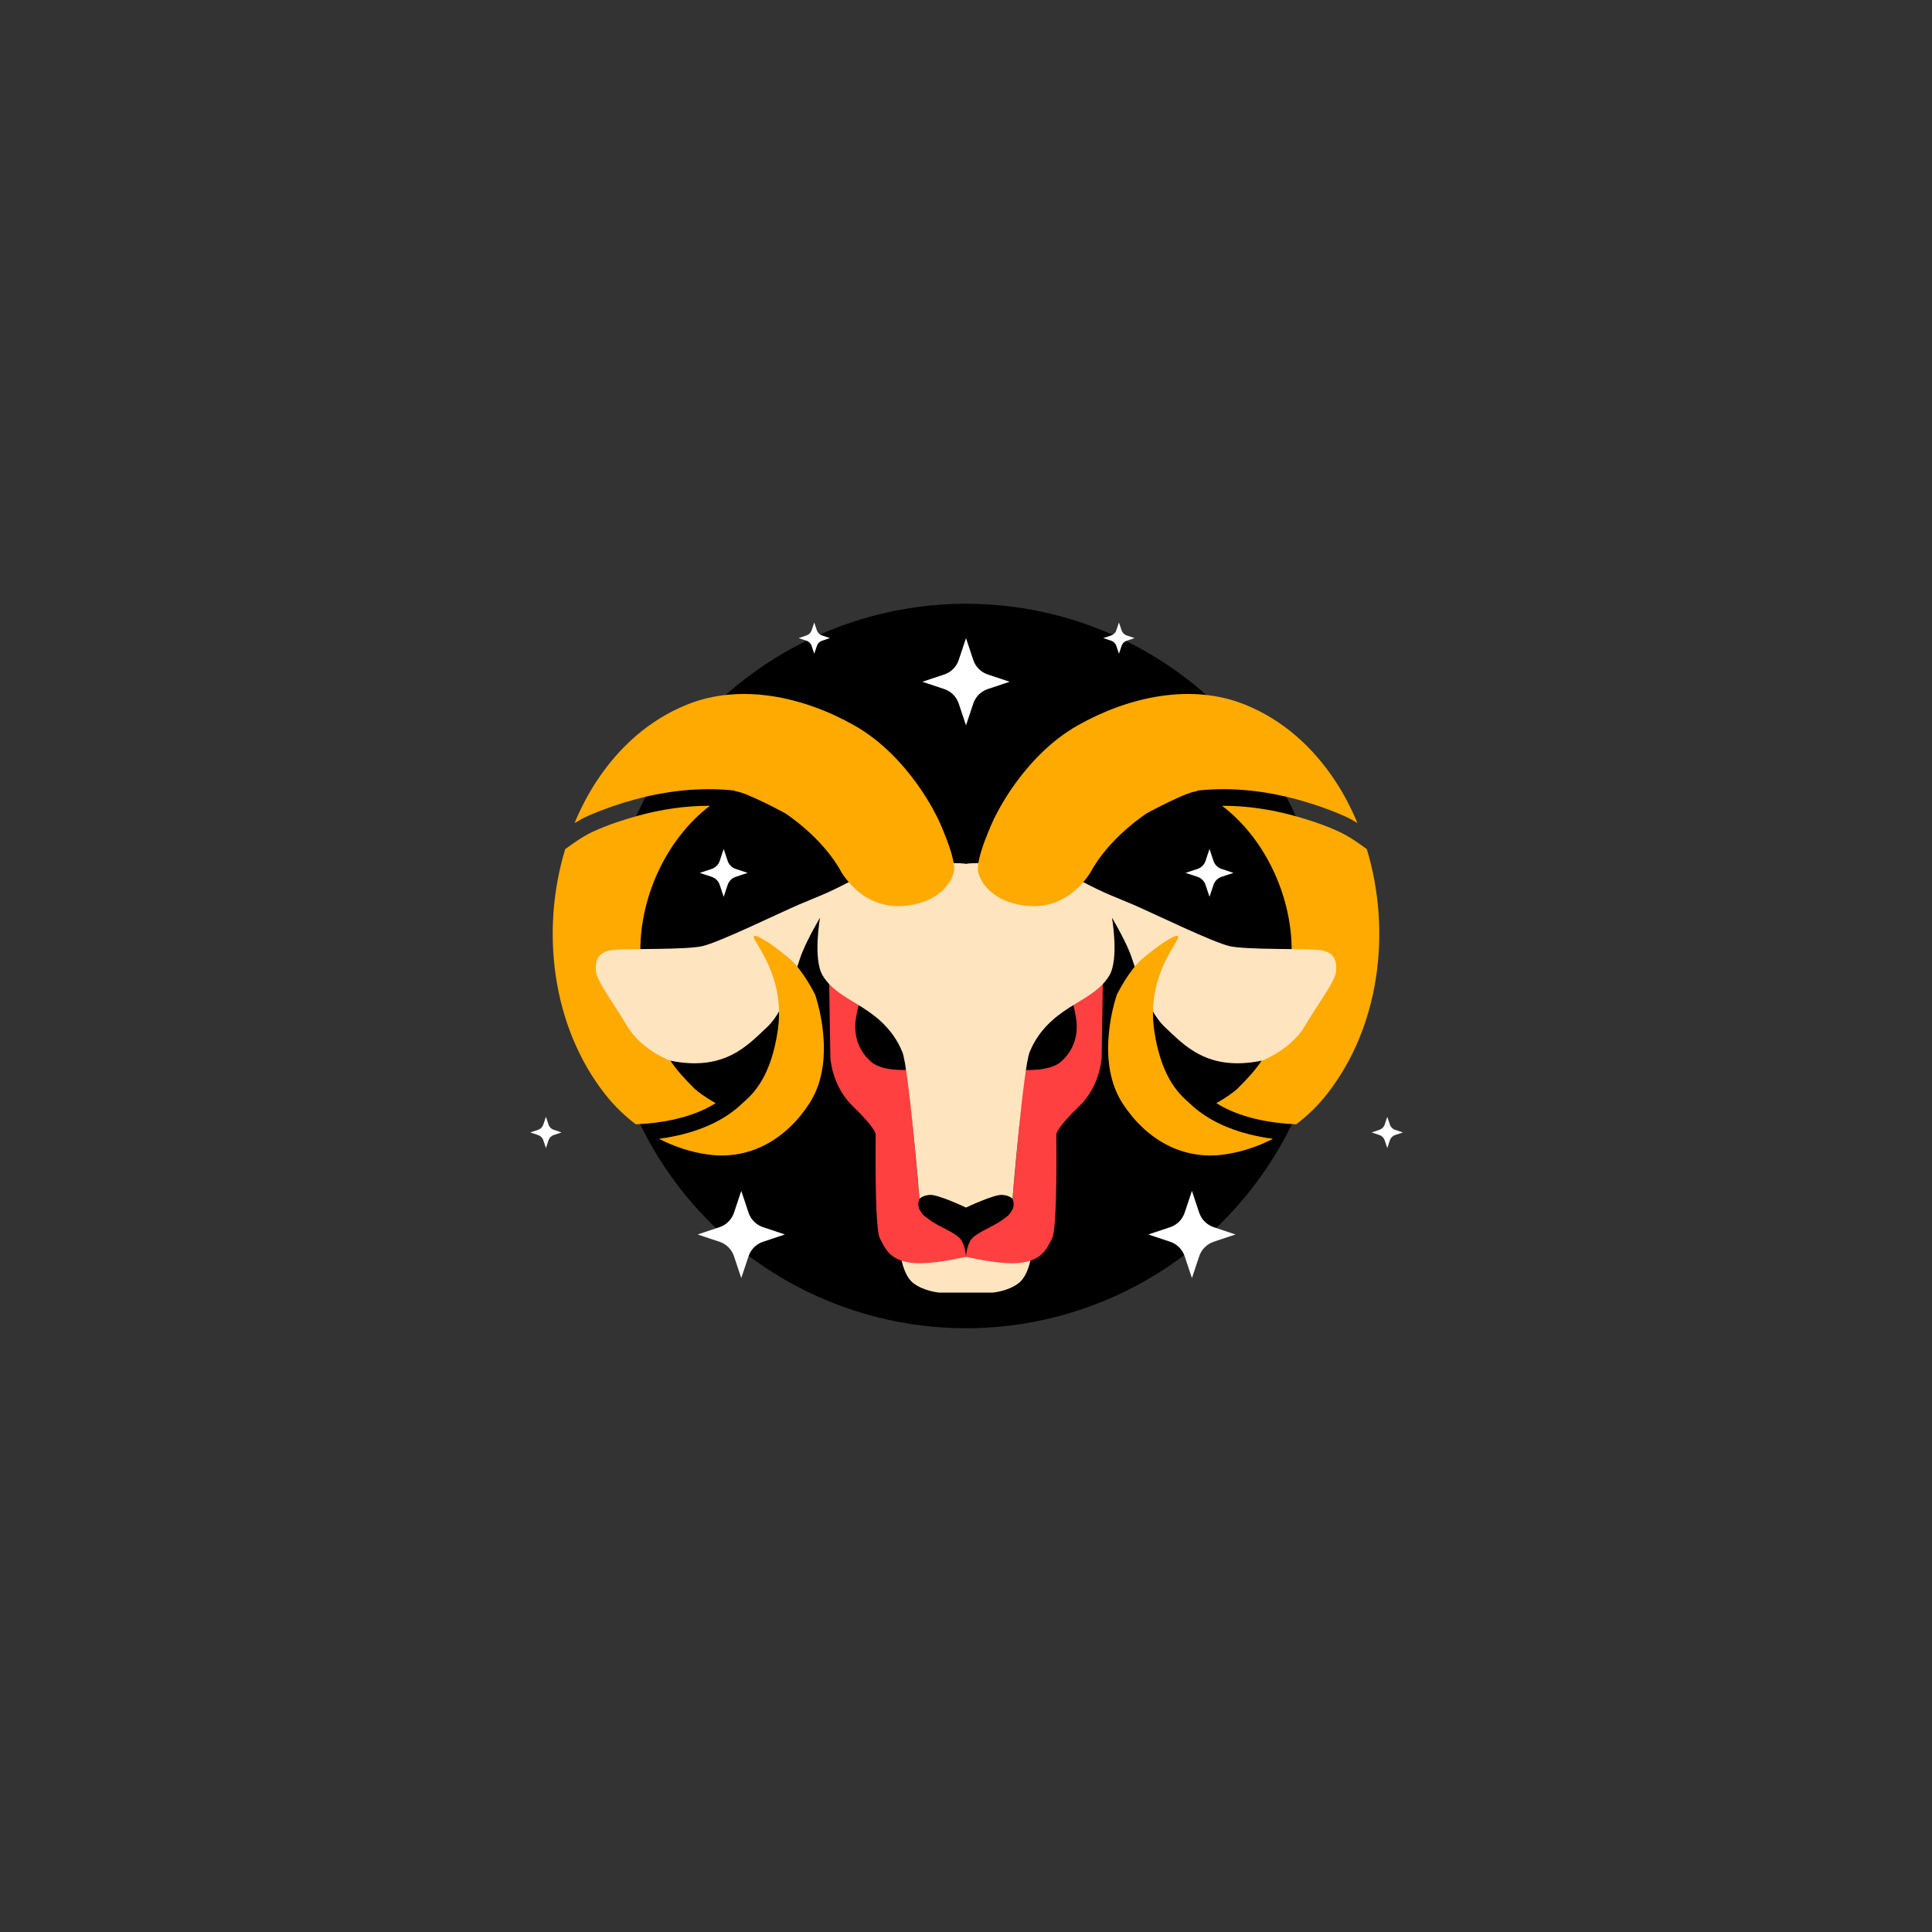 <?xml version="1.0" encoding="UTF-8"?>
<svg id="Layer_2" data-name="Layer 2" xmlns="http://www.w3.org/2000/svg" viewBox="0 0 288 288">
  <rect x="0" y="0" width="288" height="288" fill="#333333" stroke="none"/>
  <defs>
    <style>
      .cls-1 {
        fill: #fff;
      }

      .cls-2 {
        fill: #ffe4c0;
      }

      .cls-3 {
        fill: #ff4040;
      }

      .cls-4 {
        fill: #fa0;
      }
    </style>
  </defs>
  <circle cx="144" cy="144" r="54"/>
  <g>
    <path class="cls-1" d="m110.5,190.52l-1.08-3.24c-.34-1.03-1.15-1.84-2.18-2.18l-3.24-1.08,3.24-1.08c1.03-.34,1.84-1.15,2.18-2.18l1.08-3.24,1.08,3.24c.34,1.03,1.15,1.84,2.18,2.18l3.24,1.08-3.24,1.08c-1.03.34-1.84,1.15-2.18,2.18l-1.08,3.24Z"/>
    <path class="cls-1" d="m107.88,133.69l-.59-1.78c-.19-.57-.63-1.01-1.2-1.2l-1.78-.59,1.78-.59c.57-.19,1.01-.63,1.2-1.2l.59-1.78.59,1.78c.19.57.63,1.01,1.2,1.2l1.78.59-1.78.59c-.57.19-1.01.63-1.2,1.2l-.59,1.78Z"/>
    <path class="cls-1" d="m121.38,97.45l-.39-1.16c-.12-.37-.41-.66-.78-.78l-1.16-.39,1.16-.39c.37-.12.66-.41.78-.78l.39-1.16.39,1.16c.12.37.41.66.78.78l1.16.39-1.16.39c-.37.12-.66.41-.78.78l-.39,1.16Z"/>
    <path class="cls-1" d="m81.38,171.14l-.39-1.16c-.12-.37-.41-.66-.78-.78l-1.16-.39,1.16-.39c.37-.12.66-.41.78-.78l.39-1.16.39,1.16c.12.37.41.66.78.78l1.16.39-1.16.39c-.37.12-.66.41-.78.78l-.39,1.16Z"/>
    <path class="cls-1" d="m144,108.13l-1.08-3.24c-.34-1.03-1.15-1.84-2.18-2.18l-3.24-1.08,3.24-1.08c1.03-.34,1.84-1.15,2.18-2.18l1.08-3.24,1.08,3.24c.34,1.03,1.15,1.84,2.18,2.18l3.24,1.08-3.24,1.08c-1.03.34-1.84,1.15-2.18,2.18l-1.08,3.24Z"/>
    <path class="cls-1" d="m177.68,190.52l1.08-3.24c.34-1.03,1.15-1.84,2.18-2.18l3.24-1.08-3.24-1.08c-1.03-.34-1.84-1.15-2.18-2.18l-1.08-3.24-1.08,3.24c-.34,1.03-1.15,1.84-2.18,2.18l-3.24,1.08,3.24,1.08c1.03.34,1.84,1.15,2.18,2.18l1.08,3.24Z"/>
    <path class="cls-1" d="m180.3,133.69l.59-1.78c.19-.57.63-1.01,1.2-1.2l1.78-.59-1.78-.59c-.57-.19-1.01-.63-1.2-1.2l-.59-1.78-.59,1.78c-.19.57-.63,1.01-1.2,1.2l-1.78.59,1.78.59c.57.19,1.01.63,1.2,1.2l.59,1.78Z"/>
    <path class="cls-1" d="m166.8,97.45l.39-1.16c.12-.37.41-.66.78-.78l1.16-.39-1.16-.39c-.37-.12-.66-.41-.78-.78l-.39-1.16-.39,1.16c-.12.37-.41.66-.78.78l-1.16.39,1.16.39c.37.12.66.41.78.78l.39,1.16Z"/>
    <path class="cls-1" d="m206.8,171.14l.39-1.16c.12-.37.41-.66.78-.78l1.16-.39-1.16-.39c-.37-.12-.66-.41-.78-.78l-.39-1.16-.39,1.16c-.12.37-.41.66-.78.78l-1.16.39,1.16.39c.37.12.66.41.78.78l.39,1.16Z"/>
  </g>
  <g>
    <path class="cls-2" d="m144,192.68h-4.03s-2.29-.2-3.84-1.42-1.89-4.25-1.89-4.25l9.76.34v5.33Z"/>
    <path class="cls-3" d="m144,187.35s-.06-1.75-.87-2.7-3.2-1.83-4.31-2.64-1.14-.73-1.67-1.57-.08-1.73-.08-1.73l-1.76-19.23s-3.77.28-5.45-1.2-2.45-3.39-2.36-5.6c.05-1.22.58-3.19.58-3.19l-4.48-2.91.18,11.02s.15,4.25,3.39,7.35,3.37,4.11,3.37,4.11c0,0-.2,13.96.61,15.51s1.42,3.17,4.45,3.64,8.42-.88,8.42-.88Z"/>
    <path class="cls-4" d="m97.73,153.33c-1.07-3.4-2.12-7.12-2.26-10.69-.33-8.62,3.84-17.58,10.36-22.52-3.63-.02-7.24.52-10.76,1.49-2.25.62-4.51,1.37-6.64,2.35-1.54.71-2.85,1.65-4.18,2.62-3.69,12.19-1.96,26.41,5.9,36.47,1.35,1.73,2.92,3.26,4.63,4.55,4.08-.19,8.46-1,11.9-3.15-1.36-.76-2.73-1.75-3.14-2.16-3.05-3.01-4.61-5.13-5.82-8.96Z"/>
    <path class="cls-2" d="m144,128.77v51.24s-4.24-2.02-5.45-1.89-1.48.61-1.48.61c0,0-1.62-19.62-2.56-21.91s-2.49-4.25-4.99-6-5.39-2.9-6.88-5.39-.4-8.63-.4-8.63c0,0-1.69,2.83-2.63,5.12s-2.36,8.49-5.26,11.19-6.34,6.67-14.49,4.99c0,0-4.31-1.62-6.4-5.19s-4.58-6.67-4.65-8.29.4-2.83,2.76-3.03,10.58,0,13.08-.54,11.6-4.99,14.43-6.2,3.98-1.55,7.48-3.37c0,0,5.87-2.43,11.33-2.7s6.12,0,6.12,0Z"/>
    <path class="cls-4" d="m117.72,142.93c-2.02-1.75-5.39-4.11-5.36-3.24s4.73,5.86,3.59,13.85c-.98,6.85-3.61,9.39-4.79,10.48-.05.05-.17.15-.32.28-3.27,3.25-7.92,4.83-12.6,5.46,2.22,1.14,4.61,1.95,7.14,2.32,6.44.96,11.89-2.34,15.31-7.65,4.25-6.61.81-16.18.81-16.18,0,0-1.75-3.57-3.78-5.33Z"/>
    <path class="cls-4" d="m139.73,121.88s-4.15-9.08-12.37-13.74c-7.42-4.2-16.85-6.4-25.01-3.08-5.63,2.29-10.09,6.33-13.41,11.38-1.29,1.96-2.38,4.06-3.29,6.25.68-.41,1.39-.81,2.16-1.14,2.14-.93,4.37-1.7,6.62-2.32,4.8-1.33,9.84-1.91,14.81-1.41.17.02.33.07.46.14,1.61.19,6.68,2.91,7.31,3.25,0,0,5.51,3.51,8.36,8.7.3.54.68,1.03,1.07,1.49,1.97,2.36,4.73,3.87,8.04,3.66,4.9-.3,7.13-2.98,7.69-4.96.56-1.97-2.43-8.24-2.43-8.24Z"/>
    <path class="cls-2" d="m144,192.68h4.03s2.29-.2,3.84-1.42,1.89-4.25,1.89-4.25l-9.76.34v5.33Z"/>
    <path class="cls-3" d="m144,187.35s.06-1.75.87-2.7,3.2-1.83,4.31-2.64,1.14-.73,1.67-1.57.08-1.73.08-1.73l1.76-19.23s3.77.28,5.45-1.2,2.45-3.39,2.36-5.6c-.05-1.22-.58-3.19-.58-3.19l4.48-2.91-.18,11.02s-.15,4.25-3.39,7.35-3.37,4.11-3.37,4.11c0,0,.2,13.96-.61,15.51s-1.42,3.17-4.45,3.64-8.42-.88-8.42-.88Z"/>
    <path class="cls-4" d="m190.27,153.33c1.07-3.4,2.12-7.12,2.26-10.69.33-8.62-3.84-17.58-10.36-22.52,3.63-.02,7.24.52,10.76,1.49,2.25.62,4.51,1.37,6.64,2.35,1.54.71,2.85,1.65,4.18,2.62,3.69,12.19,1.96,26.41-5.9,36.47-1.35,1.73-2.92,3.26-4.63,4.55-4.08-.19-8.46-1-11.9-3.15,1.36-.76,2.73-1.75,3.14-2.16,3.05-3.01,4.61-5.13,5.82-8.96Z"/>
    <path class="cls-2" d="m144,128.77v51.24s4.24-2.02,5.45-1.89,1.48.61,1.48.61c0,0,1.62-19.62,2.56-21.91s2.49-4.25,4.99-6c2.49-1.75,5.39-2.9,6.88-5.39s.4-8.63.4-8.63c0,0,1.69,2.83,2.63,5.12s2.36,8.49,5.26,11.19,6.34,6.67,14.49,4.99c0,0,4.31-1.62,6.4-5.19s4.58-6.67,4.65-8.29-.4-2.83-2.76-3.03-10.58,0-13.08-.54-11.6-4.99-14.43-6.2-3.98-1.55-7.48-3.37c0,0-5.87-2.43-11.33-2.7s-6.12,0-6.12,0Z"/>
    <path class="cls-4" d="m170.28,142.93c2.02-1.75,5.39-4.11,5.36-3.24s-4.73,5.86-3.59,13.85c.98,6.85,3.61,9.39,4.79,10.48.05.05.17.15.32.28,3.27,3.25,7.92,4.83,12.6,5.46-2.22,1.14-4.61,1.95-7.14,2.32-6.44.96-11.89-2.34-15.31-7.65-4.25-6.61-.81-16.18-.81-16.18,0,0,1.75-3.57,3.78-5.33Z"/>
    <path class="cls-4" d="m148.27,121.88s4.15-9.08,12.37-13.74c7.42-4.2,16.85-6.4,25.01-3.08,5.63,2.29,10.09,6.33,13.41,11.38,1.29,1.96,2.38,4.06,3.29,6.25-.68-.41-1.39-.81-2.16-1.14-2.14-.93-4.37-1.7-6.62-2.32-4.8-1.33-9.84-1.91-14.81-1.41-.17.02-.33.07-.46.14-1.61.19-6.68,2.91-7.31,3.25,0,0-5.51,3.51-8.36,8.7-.3.54-.68,1.03-1.07,1.49-1.97,2.36-4.73,3.87-8.04,3.66-4.9-.3-7.13-2.98-7.69-4.96-.56-1.97,2.43-8.24,2.43-8.24Z"/>
  </g>
</svg>